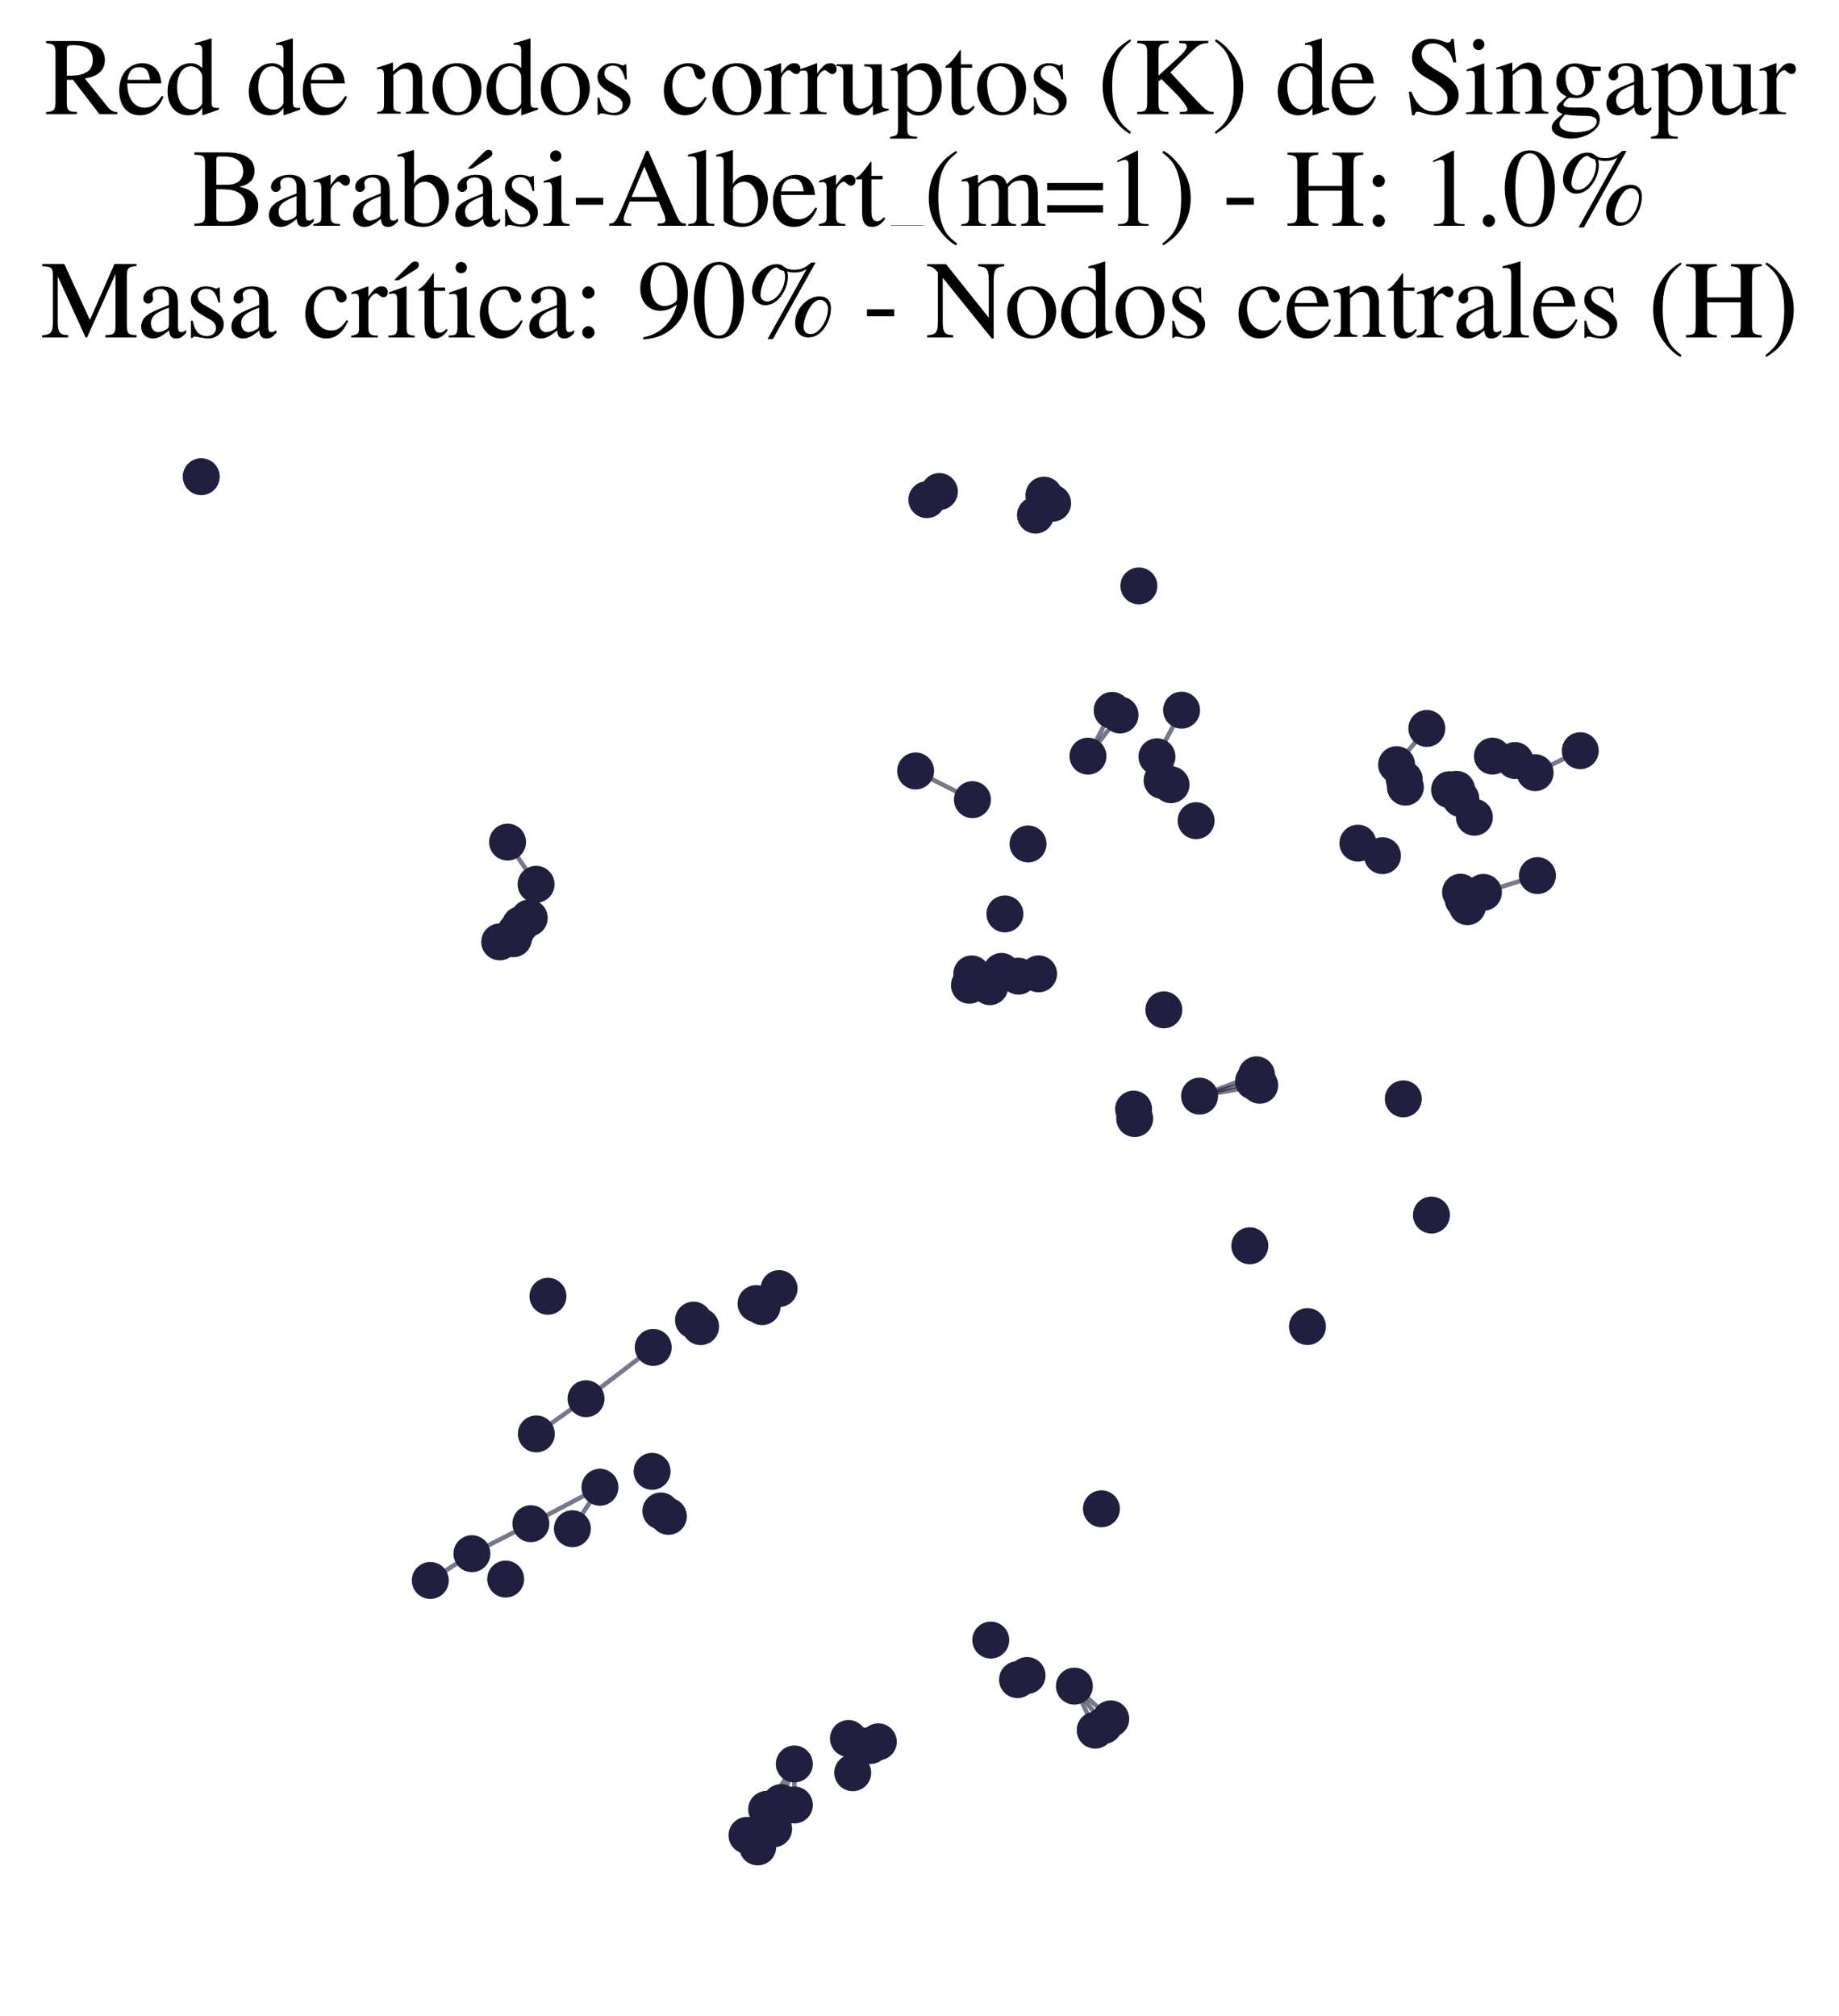 <?xml version="1.0" encoding="utf-8" standalone="no"?>
<!DOCTYPE svg PUBLIC "-//W3C//DTD SVG 1.1//EN"
  "http://www.w3.org/Graphics/SVG/1.1/DTD/svg11.dtd">
<svg xmlns:xlink="http://www.w3.org/1999/xlink" width="162.348pt" height="177.988pt" viewBox="0 0 162.348 177.988" xmlns="http://www.w3.org/2000/svg" version="1.1">
 <defs>
  <style type="text/css">*{stroke-linejoin: round; stroke-linecap: butt}</style>
 </defs>
 <g id="figure_1">
  <g id="patch_1">
   <path d="M 0 177.988 
L 162.348 177.988 
L 162.348 -0 
L 0 -0 
z
" style="fill: #ffffff"/>
  </g>
  <g id="axes_1">
   <g id="LineCollection_1">
    <path d="M 74.902 153.498 
L 75.28 156.519 
" clip-path="url(#pd56465e42e)" style="fill: none; stroke: #201f3d; stroke-opacity: 0.6; stroke-width: 0.4"/>
    <path d="M 47.324 78.077 
L 44.809 74.351 
" clip-path="url(#pd56465e42e)" style="fill: none; stroke: #201f3d; stroke-opacity: 0.6; stroke-width: 0.4"/>
    <path d="M 98.057 151.762 
L 94.848 148.872 
" clip-path="url(#pd56465e42e)" style="fill: none; stroke: #201f3d; stroke-opacity: 0.6; stroke-width: 0.4"/>
    <path d="M 91.686 85.984 
L 89.915 86.191 
" clip-path="url(#pd56465e42e)" style="fill: none; stroke: #201f3d; stroke-opacity: 0.6; stroke-width: 0.4"/>
    <path d="M 123.292 67.512 
L 125.962 64.314 
" clip-path="url(#pd56465e42e)" style="fill: none; stroke: #201f3d; stroke-opacity: 0.6; stroke-width: 0.4"/>
    <path d="M 80.831 68.071 
L 85.846 70.604 
" clip-path="url(#pd56465e42e)" style="fill: none; stroke: #201f3d; stroke-opacity: 0.6; stroke-width: 0.4"/>
    <path d="M 110.665 95.467 
L 105.898 96.78 
" clip-path="url(#pd56465e42e)" style="fill: none; stroke: #201f3d; stroke-opacity: 0.6; stroke-width: 0.4"/>
    <path d="M 105.898 96.78 
L 111.212 95.822 
" clip-path="url(#pd56465e42e)" style="fill: none; stroke: #201f3d; stroke-opacity: 0.6; stroke-width: 0.4"/>
    <path d="M 105.898 96.78 
L 110.925 94.899 
" clip-path="url(#pd56465e42e)" style="fill: none; stroke: #201f3d; stroke-opacity: 0.6; stroke-width: 0.4"/>
    <path d="M 85.788 85.99 
L 88.416 85.767 
" clip-path="url(#pd56465e42e)" style="fill: none; stroke: #201f3d; stroke-opacity: 0.6; stroke-width: 0.4"/>
    <path d="M 102.136 66.815 
L 104.31 62.704 
" clip-path="url(#pd56465e42e)" style="fill: none; stroke: #201f3d; stroke-opacity: 0.6; stroke-width: 0.4"/>
    <path d="M 68.296 161.476 
L 68.954 159.155 
" clip-path="url(#pd56465e42e)" style="fill: none; stroke: #201f3d; stroke-opacity: 0.6; stroke-width: 0.4"/>
    <path d="M 96.046 66.763 
L 98.879 63.129 
" clip-path="url(#pd56465e42e)" style="fill: none; stroke: #201f3d; stroke-opacity: 0.6; stroke-width: 0.4"/>
    <path d="M 96.046 66.763 
L 98.18 62.721 
" clip-path="url(#pd56465e42e)" style="fill: none; stroke: #201f3d; stroke-opacity: 0.6; stroke-width: 0.4"/>
    <path d="M 130.958 78.791 
L 135.726 77.309 
" clip-path="url(#pd56465e42e)" style="fill: none; stroke: #201f3d; stroke-opacity: 0.6; stroke-width: 0.4"/>
    <path d="M 135.523 68.223 
L 139.507 66.282 
" clip-path="url(#pd56465e42e)" style="fill: none; stroke: #201f3d; stroke-opacity: 0.6; stroke-width: 0.4"/>
    <path d="M 65.944 162.046 
L 67.681 159.751 
" clip-path="url(#pd56465e42e)" style="fill: none; stroke: #201f3d; stroke-opacity: 0.6; stroke-width: 0.4"/>
    <path d="M 88.416 85.767 
L 85.583 86.991 
" clip-path="url(#pd56465e42e)" style="fill: none; stroke: #201f3d; stroke-opacity: 0.6; stroke-width: 0.4"/>
    <path d="M 88.416 85.767 
L 89.915 86.191 
" clip-path="url(#pd56465e42e)" style="fill: none; stroke: #201f3d; stroke-opacity: 0.6; stroke-width: 0.4"/>
    <path d="M 88.416 85.767 
L 87.378 87.118 
" clip-path="url(#pd56465e42e)" style="fill: none; stroke: #201f3d; stroke-opacity: 0.6; stroke-width: 0.4"/>
    <path d="M 52.964 131.314 
L 46.866 134.53 
" clip-path="url(#pd56465e42e)" style="fill: none; stroke: #201f3d; stroke-opacity: 0.6; stroke-width: 0.4"/>
    <path d="M 52.964 131.314 
L 50.531 134.975 
" clip-path="url(#pd56465e42e)" style="fill: none; stroke: #201f3d; stroke-opacity: 0.6; stroke-width: 0.4"/>
    <path d="M 46.866 134.53 
L 41.662 137.179 
" clip-path="url(#pd56465e42e)" style="fill: none; stroke: #201f3d; stroke-opacity: 0.6; stroke-width: 0.4"/>
    <path d="M 70.123 155.746 
L 67.681 159.751 
" clip-path="url(#pd56465e42e)" style="fill: none; stroke: #201f3d; stroke-opacity: 0.6; stroke-width: 0.4"/>
    <path d="M 70.123 155.746 
L 68.954 159.155 
" clip-path="url(#pd56465e42e)" style="fill: none; stroke: #201f3d; stroke-opacity: 0.6; stroke-width: 0.4"/>
    <path d="M 70.123 155.746 
L 70.127 159.37 
" clip-path="url(#pd56465e42e)" style="fill: none; stroke: #201f3d; stroke-opacity: 0.6; stroke-width: 0.4"/>
    <path d="M 67.681 159.751 
L 66.891 163.07 
" clip-path="url(#pd56465e42e)" style="fill: none; stroke: #201f3d; stroke-opacity: 0.6; stroke-width: 0.4"/>
    <path d="M 41.662 137.179 
L 37.988 139.544 
" clip-path="url(#pd56465e42e)" style="fill: none; stroke: #201f3d; stroke-opacity: 0.6; stroke-width: 0.4"/>
    <path d="M 94.848 148.872 
L 96.683 152.764 
" clip-path="url(#pd56465e42e)" style="fill: none; stroke: #201f3d; stroke-opacity: 0.6; stroke-width: 0.4"/>
    <path d="M 94.848 148.872 
L 97.448 152.346 
" clip-path="url(#pd56465e42e)" style="fill: none; stroke: #201f3d; stroke-opacity: 0.6; stroke-width: 0.4"/>
    <path d="M 57.667 118.967 
L 51.734 123.495 
" clip-path="url(#pd56465e42e)" style="fill: none; stroke: #201f3d; stroke-opacity: 0.6; stroke-width: 0.4"/>
    <path d="M 51.734 123.495 
L 47.349 126.604 
" clip-path="url(#pd56465e42e)" style="fill: none; stroke: #201f3d; stroke-opacity: 0.6; stroke-width: 0.4"/>
   </g>
   <g id="PathCollection_1">
    <defs>
     <path id="m65e9793626" d="M 0 1.581 
C 0.419 1.581 0.822 1.415 1.118 1.118 
C 1.415 0.822 1.581 0.419 1.581 0 
C 1.581 -0.419 1.415 -0.822 1.118 -1.118 
C 0.822 -1.415 0.419 -1.581 0 -1.581 
C -0.419 -1.581 -0.822 -1.415 -1.118 -1.118 
C -1.415 -0.822 -1.581 -0.419 -1.581 0 
C -1.581 0.419 -1.415 0.822 -1.118 1.118 
C -0.822 1.415 -0.419 1.581 0 1.581 
z
" style="stroke: #201f3d; stroke-width: 0.1"/>
    </defs>
    <g clip-path="url(#pd56465e42e)">
     <use xlink:href="#m65e9793626" x="50.531" y="134.975" style="fill: #201f3d; stroke: #201f3d; stroke-width: 0.1"/>
     <use xlink:href="#m65e9793626" x="47.349" y="126.604" style="fill: #201f3d; stroke: #201f3d; stroke-width: 0.1"/>
     <use xlink:href="#m65e9793626" x="128.968" y="70.523" style="fill: #201f3d; stroke: #201f3d; stroke-width: 0.1"/>
     <use xlink:href="#m65e9793626" x="74.902" y="153.498" style="fill: #201f3d; stroke: #201f3d; stroke-width: 0.1"/>
     <use xlink:href="#m65e9793626" x="92.162" y="43.715" style="fill: #201f3d; stroke: #201f3d; stroke-width: 0.1"/>
     <use xlink:href="#m65e9793626" x="133.743" y="67.147" style="fill: #201f3d; stroke: #201f3d; stroke-width: 0.1"/>
     <use xlink:href="#m65e9793626" x="102.743" y="89.163" style="fill: #201f3d; stroke: #201f3d; stroke-width: 0.1"/>
     <use xlink:href="#m65e9793626" x="75.28" y="156.519" style="fill: #201f3d; stroke: #201f3d; stroke-width: 0.1"/>
     <use xlink:href="#m65e9793626" x="125.962" y="64.314" style="fill: #201f3d; stroke: #201f3d; stroke-width: 0.1"/>
     <use xlink:href="#m65e9793626" x="90.757" y="74.514" style="fill: #201f3d; stroke: #201f3d; stroke-width: 0.1"/>
     <use xlink:href="#m65e9793626" x="111.212" y="95.822" style="fill: #201f3d; stroke: #201f3d; stroke-width: 0.1"/>
     <use xlink:href="#m65e9793626" x="98.057" y="151.762" style="fill: #201f3d; stroke: #201f3d; stroke-width: 0.1"/>
     <use xlink:href="#m65e9793626" x="104.31" y="62.704" style="fill: #201f3d; stroke: #201f3d; stroke-width: 0.1"/>
     <use xlink:href="#m65e9793626" x="44.641" y="139.42" style="fill: #201f3d; stroke: #201f3d; stroke-width: 0.1"/>
     <use xlink:href="#m65e9793626" x="61.852" y="117.132" style="fill: #201f3d; stroke: #201f3d; stroke-width: 0.1"/>
     <use xlink:href="#m65e9793626" x="46.866" y="134.53" style="fill: #201f3d; stroke: #201f3d; stroke-width: 0.1"/>
     <use xlink:href="#m65e9793626" x="67.276" y="115.368" style="fill: #201f3d; stroke: #201f3d; stroke-width: 0.1"/>
     <use xlink:href="#m65e9793626" x="45.322" y="82.884" style="fill: #201f3d; stroke: #201f3d; stroke-width: 0.1"/>
     <use xlink:href="#m65e9793626" x="81.827" y="44.116" style="fill: #201f3d; stroke: #201f3d; stroke-width: 0.1"/>
     <use xlink:href="#m65e9793626" x="82.929" y="43.4" style="fill: #201f3d; stroke: #201f3d; stroke-width: 0.1"/>
     <use xlink:href="#m65e9793626" x="66.891" y="163.07" style="fill: #201f3d; stroke: #201f3d; stroke-width: 0.1"/>
     <use xlink:href="#m65e9793626" x="76.83" y="154.119" style="fill: #201f3d; stroke: #201f3d; stroke-width: 0.1"/>
     <use xlink:href="#m65e9793626" x="70.127" y="159.37" style="fill: #201f3d; stroke: #201f3d; stroke-width: 0.1"/>
     <use xlink:href="#m65e9793626" x="44.115" y="83.162" style="fill: #201f3d; stroke: #201f3d; stroke-width: 0.1"/>
     <use xlink:href="#m65e9793626" x="97.448" y="152.346" style="fill: #201f3d; stroke: #201f3d; stroke-width: 0.1"/>
     <use xlink:href="#m65e9793626" x="68.296" y="161.476" style="fill: #201f3d; stroke: #201f3d; stroke-width: 0.1"/>
     <use xlink:href="#m65e9793626" x="52.964" y="131.314" style="fill: #201f3d; stroke: #201f3d; stroke-width: 0.1"/>
     <use xlink:href="#m65e9793626" x="135.523" y="68.223" style="fill: #201f3d; stroke: #201f3d; stroke-width: 0.1"/>
     <use xlink:href="#m65e9793626" x="123.965" y="68.81" style="fill: #201f3d; stroke: #201f3d; stroke-width: 0.1"/>
     <use xlink:href="#m65e9793626" x="105.593" y="72.46" style="fill: #201f3d; stroke: #201f3d; stroke-width: 0.1"/>
     <use xlink:href="#m65e9793626" x="128.588" y="69.692" style="fill: #201f3d; stroke: #201f3d; stroke-width: 0.1"/>
     <use xlink:href="#m65e9793626" x="129.545" y="80.054" style="fill: #201f3d; stroke: #201f3d; stroke-width: 0.1"/>
     <use xlink:href="#m65e9793626" x="65.944" y="162.046" style="fill: #201f3d; stroke: #201f3d; stroke-width: 0.1"/>
     <use xlink:href="#m65e9793626" x="89.915" y="86.191" style="fill: #201f3d; stroke: #201f3d; stroke-width: 0.1"/>
     <use xlink:href="#m65e9793626" x="135.726" y="77.309" style="fill: #201f3d; stroke: #201f3d; stroke-width: 0.1"/>
     <use xlink:href="#m65e9793626" x="89.828" y="148.302" style="fill: #201f3d; stroke: #201f3d; stroke-width: 0.1"/>
     <use xlink:href="#m65e9793626" x="100.073" y="97.929" style="fill: #201f3d; stroke: #201f3d; stroke-width: 0.1"/>
     <use xlink:href="#m65e9793626" x="45.553" y="82.227" style="fill: #201f3d; stroke: #201f3d; stroke-width: 0.1"/>
     <use xlink:href="#m65e9793626" x="110.334" y="109.996" style="fill: #201f3d; stroke: #201f3d; stroke-width: 0.1"/>
     <use xlink:href="#m65e9793626" x="37.988" y="139.544" style="fill: #201f3d; stroke: #201f3d; stroke-width: 0.1"/>
     <use xlink:href="#m65e9793626" x="102.59" y="68.908" style="fill: #201f3d; stroke: #201f3d; stroke-width: 0.1"/>
     <use xlink:href="#m65e9793626" x="48.374" y="114.452" style="fill: #201f3d; stroke: #201f3d; stroke-width: 0.1"/>
     <use xlink:href="#m65e9793626" x="85.788" y="85.99" style="fill: #201f3d; stroke: #201f3d; stroke-width: 0.1"/>
     <use xlink:href="#m65e9793626" x="123.292" y="67.512" style="fill: #201f3d; stroke: #201f3d; stroke-width: 0.1"/>
     <use xlink:href="#m65e9793626" x="128.939" y="78.774" style="fill: #201f3d; stroke: #201f3d; stroke-width: 0.1"/>
     <use xlink:href="#m65e9793626" x="115.423" y="117.126" style="fill: #201f3d; stroke: #201f3d; stroke-width: 0.1"/>
     <use xlink:href="#m65e9793626" x="96.683" y="152.764" style="fill: #201f3d; stroke: #201f3d; stroke-width: 0.1"/>
     <use xlink:href="#m65e9793626" x="90.669" y="147.935" style="fill: #201f3d; stroke: #201f3d; stroke-width: 0.1"/>
     <use xlink:href="#m65e9793626" x="76.024" y="154.141" style="fill: #201f3d; stroke: #201f3d; stroke-width: 0.1"/>
     <use xlink:href="#m65e9793626" x="130.159" y="72.158" style="fill: #201f3d; stroke: #201f3d; stroke-width: 0.1"/>
     <use xlink:href="#m65e9793626" x="80.831" y="68.071" style="fill: #201f3d; stroke: #201f3d; stroke-width: 0.1"/>
     <use xlink:href="#m65e9793626" x="105.898" y="96.78" style="fill: #201f3d; stroke: #201f3d; stroke-width: 0.1"/>
     <use xlink:href="#m65e9793626" x="58.34" y="133.407" style="fill: #201f3d; stroke: #201f3d; stroke-width: 0.1"/>
     <use xlink:href="#m65e9793626" x="96.046" y="66.763" style="fill: #201f3d; stroke: #201f3d; stroke-width: 0.1"/>
     <use xlink:href="#m65e9793626" x="45.947" y="81.638" style="fill: #201f3d; stroke: #201f3d; stroke-width: 0.1"/>
     <use xlink:href="#m65e9793626" x="44.809" y="74.351" style="fill: #201f3d; stroke: #201f3d; stroke-width: 0.1"/>
     <use xlink:href="#m65e9793626" x="94.848" y="148.872" style="fill: #201f3d; stroke: #201f3d; stroke-width: 0.1"/>
     <use xlink:href="#m65e9793626" x="131.753" y="66.761" style="fill: #201f3d; stroke: #201f3d; stroke-width: 0.1"/>
     <use xlink:href="#m65e9793626" x="17.765" y="42.088" style="fill: #201f3d; stroke: #201f3d; stroke-width: 0.1"/>
     <use xlink:href="#m65e9793626" x="77.538" y="153.793" style="fill: #201f3d; stroke: #201f3d; stroke-width: 0.1"/>
     <use xlink:href="#m65e9793626" x="61.223" y="116.558" style="fill: #201f3d; stroke: #201f3d; stroke-width: 0.1"/>
     <use xlink:href="#m65e9793626" x="103.376" y="69.285" style="fill: #201f3d; stroke: #201f3d; stroke-width: 0.1"/>
     <use xlink:href="#m65e9793626" x="88.713" y="80.691" style="fill: #201f3d; stroke: #201f3d; stroke-width: 0.1"/>
     <use xlink:href="#m65e9793626" x="100.54" y="51.731" style="fill: #201f3d; stroke: #201f3d; stroke-width: 0.1"/>
     <use xlink:href="#m65e9793626" x="110.665" y="95.467" style="fill: #201f3d; stroke: #201f3d; stroke-width: 0.1"/>
     <use xlink:href="#m65e9793626" x="91.414" y="45.48" style="fill: #201f3d; stroke: #201f3d; stroke-width: 0.1"/>
     <use xlink:href="#m65e9793626" x="66.746" y="115.102" style="fill: #201f3d; stroke: #201f3d; stroke-width: 0.1"/>
     <use xlink:href="#m65e9793626" x="85.583" y="86.991" style="fill: #201f3d; stroke: #201f3d; stroke-width: 0.1"/>
     <use xlink:href="#m65e9793626" x="110.925" y="94.899" style="fill: #201f3d; stroke: #201f3d; stroke-width: 0.1"/>
     <use xlink:href="#m65e9793626" x="124.067" y="69.499" style="fill: #201f3d; stroke: #201f3d; stroke-width: 0.1"/>
     <use xlink:href="#m65e9793626" x="51.734" y="123.495" style="fill: #201f3d; stroke: #201f3d; stroke-width: 0.1"/>
     <use xlink:href="#m65e9793626" x="88.416" y="85.767" style="fill: #201f3d; stroke: #201f3d; stroke-width: 0.1"/>
     <use xlink:href="#m65e9793626" x="102.136" y="66.815" style="fill: #201f3d; stroke: #201f3d; stroke-width: 0.1"/>
     <use xlink:href="#m65e9793626" x="59.005" y="133.883" style="fill: #201f3d; stroke: #201f3d; stroke-width: 0.1"/>
     <use xlink:href="#m65e9793626" x="129.174" y="79.436" style="fill: #201f3d; stroke: #201f3d; stroke-width: 0.1"/>
     <use xlink:href="#m65e9793626" x="100.172" y="98.762" style="fill: #201f3d; stroke: #201f3d; stroke-width: 0.1"/>
     <use xlink:href="#m65e9793626" x="46.721" y="81.049" style="fill: #201f3d; stroke: #201f3d; stroke-width: 0.1"/>
     <use xlink:href="#m65e9793626" x="68.778" y="113.772" style="fill: #201f3d; stroke: #201f3d; stroke-width: 0.1"/>
     <use xlink:href="#m65e9793626" x="57.667" y="118.967" style="fill: #201f3d; stroke: #201f3d; stroke-width: 0.1"/>
     <use xlink:href="#m65e9793626" x="122.045" y="75.549" style="fill: #201f3d; stroke: #201f3d; stroke-width: 0.1"/>
     <use xlink:href="#m65e9793626" x="130.958" y="78.791" style="fill: #201f3d; stroke: #201f3d; stroke-width: 0.1"/>
     <use xlink:href="#m65e9793626" x="98.18" y="62.721" style="fill: #201f3d; stroke: #201f3d; stroke-width: 0.1"/>
     <use xlink:href="#m65e9793626" x="123.885" y="97.02" style="fill: #201f3d; stroke: #201f3d; stroke-width: 0.1"/>
     <use xlink:href="#m65e9793626" x="87.378" y="87.118" style="fill: #201f3d; stroke: #201f3d; stroke-width: 0.1"/>
     <use xlink:href="#m65e9793626" x="67.681" y="159.751" style="fill: #201f3d; stroke: #201f3d; stroke-width: 0.1"/>
     <use xlink:href="#m65e9793626" x="92.926" y="44.426" style="fill: #201f3d; stroke: #201f3d; stroke-width: 0.1"/>
     <use xlink:href="#m65e9793626" x="70.123" y="155.746" style="fill: #201f3d; stroke: #201f3d; stroke-width: 0.1"/>
     <use xlink:href="#m65e9793626" x="97.235" y="133.217" style="fill: #201f3d; stroke: #201f3d; stroke-width: 0.1"/>
     <use xlink:href="#m65e9793626" x="98.879" y="63.129" style="fill: #201f3d; stroke: #201f3d; stroke-width: 0.1"/>
     <use xlink:href="#m65e9793626" x="41.662" y="137.179" style="fill: #201f3d; stroke: #201f3d; stroke-width: 0.1"/>
     <use xlink:href="#m65e9793626" x="47.324" y="78.077" style="fill: #201f3d; stroke: #201f3d; stroke-width: 0.1"/>
     <use xlink:href="#m65e9793626" x="57.568" y="129.909" style="fill: #201f3d; stroke: #201f3d; stroke-width: 0.1"/>
     <use xlink:href="#m65e9793626" x="139.507" y="66.282" style="fill: #201f3d; stroke: #201f3d; stroke-width: 0.1"/>
     <use xlink:href="#m65e9793626" x="119.877" y="74.445" style="fill: #201f3d; stroke: #201f3d; stroke-width: 0.1"/>
     <use xlink:href="#m65e9793626" x="127.969" y="69.724" style="fill: #201f3d; stroke: #201f3d; stroke-width: 0.1"/>
     <use xlink:href="#m65e9793626" x="126.367" y="107.281" style="fill: #201f3d; stroke: #201f3d; stroke-width: 0.1"/>
     <use xlink:href="#m65e9793626" x="68.954" y="159.155" style="fill: #201f3d; stroke: #201f3d; stroke-width: 0.1"/>
     <use xlink:href="#m65e9793626" x="91.686" y="85.984" style="fill: #201f3d; stroke: #201f3d; stroke-width: 0.1"/>
     <use xlink:href="#m65e9793626" x="87.466" y="144.807" style="fill: #201f3d; stroke: #201f3d; stroke-width: 0.1"/>
     <use xlink:href="#m65e9793626" x="85.846" y="70.604" style="fill: #201f3d; stroke: #201f3d; stroke-width: 0.1"/>
    </g>
   </g>
   <g id="text_1">
    <!-- Red de nodos corruptos (K) de Singapur -->
    <g transform="translate(3.901 10.084) scale(0.096 -0.096)">
     <defs>
      <path id="NimbusRomNo9L-Regu-52" d="M 4218 121 
C 3974 140 3846 205 3661 424 
L 2342 2061 
C 2771 2143 2963 2219 3174 2388 
C 3379 2553 3501 2818 3501 3113 
C 3501 3385 3418 3618 3251 3801 
C 3008 4059 2477 4224 1875 4224 
L 109 4224 
L 109 4102 
C 589 4051 653 3981 653 3528 
L 653 765 
C 653 236 589 159 109 121 
L 109 0 
L 1882 0 
L 1882 134 
C 1389 134 1306 219 1306 692 
L 1306 1984 
L 1664 1984 
L 3187 0 
L 4218 0 
L 4218 121 
z
M 1306 3762 
C 1306 3937 1376 3987 1632 3987 
C 2432 3987 2803 3716 2803 3123 
C 2803 2807 2669 2542 2438 2423 
C 2144 2258 1920 2221 1306 2221 
L 1306 3762 
z
" transform="scale(0.016)"/>
      <path id="NimbusRomNo9L-Regu-65" d="M 2611 1053 
C 2304 564 2029 378 1619 378 
C 1254 378 979 564 794 930 
C 678 1174 634 1386 621 1779 
L 2592 1779 
C 2541 2193 2477 2377 2317 2581 
C 2125 2811 1830 2944 1498 2944 
C 1178 2944 877 2829 634 2611 
C 333 2349 160 1894 160 1370 
C 160 486 621 -64 1357 -64 
C 1965 -64 2445 315 2714 1008 
L 2611 1053 
z
M 634 1984 
C 704 2479 922 2714 1312 2714 
C 1702 2714 1856 2535 1939 1984 
L 634 1984 
z
" transform="scale(0.016)"/>
      <path id="NimbusRomNo9L-Regu-64" d="M 2202 -64 
L 3142 269 
L 3142 365 
C 3027 365 3014 365 2995 365 
C 2765 365 2714 435 2714 731 
L 2714 4364 
L 2682 4377 
C 2374 4268 2150 4204 1741 4096 
L 1741 3994 
C 1792 4000 1830 4000 1882 4000 
C 2118 4000 2176 3936 2176 3672 
L 2176 2669 
C 1933 2874 1760 2944 1504 2944 
C 768 2944 173 2221 173 1312 
C 173 493 653 -64 1357 -64 
C 1715 -64 1958 64 2176 365 
L 2176 -45 
L 2202 -64 
z
M 2176 653 
C 2176 608 2131 531 2067 461 
C 1952 333 1792 269 1606 269 
C 1075 269 723 781 723 1568 
C 723 2291 1037 2765 1523 2765 
C 1862 2765 2176 2464 2176 2125 
L 2176 653 
z
" transform="scale(0.016)"/>
      <path id="NimbusRomNo9L-Regu-6e" d="M 102 2579 
C 141 2598 205 2605 275 2605 
C 454 2605 512 2509 512 2195 
L 512 608 
C 512 243 442 154 115 128 
L 115 32 
L 1472 32 
L 1472 128 
C 1146 154 1050 230 1050 461 
L 1050 2259 
C 1357 2547 1498 2624 1709 2624 
C 2022 2624 2176 2426 2176 2003 
L 2176 666 
C 2176 262 2093 154 1773 128 
L 1773 32 
L 3104 32 
L 3104 128 
C 2790 160 2714 237 2714 550 
L 2714 2016 
C 2714 2618 2432 2976 1958 2976 
C 1664 2976 1466 2867 1030 2458 
L 1030 2963 
L 986 2976 
C 672 2861 454 2790 102 2688 
L 102 2579 
z
" transform="scale(0.016)"/>
      <path id="NimbusRomNo9L-Regu-6f" d="M 1600 2944 
C 768 2944 186 2330 186 1446 
C 186 582 781 -64 1587 -64 
C 2394 -64 3008 614 3008 1498 
C 3008 2336 2419 2944 1600 2944 
z
M 1517 2765 
C 2054 2765 2432 2150 2432 1274 
C 2432 550 2144 115 1664 115 
C 1414 115 1178 269 1043 525 
C 864 858 762 1306 762 1760 
C 762 2368 1062 2765 1517 2765 
z
" transform="scale(0.016)"/>
      <path id="NimbusRomNo9L-Regu-73" d="M 2016 2010 
L 1990 2880 
L 1920 2880 
L 1907 2867 
C 1850 2822 1843 2816 1818 2816 
C 1779 2816 1715 2829 1645 2861 
C 1504 2915 1363 2944 1197 2944 
C 691 2944 326 2616 326 2154 
C 326 1796 531 1539 1075 1231 
L 1446 1020 
C 1670 892 1779 737 1779 539 
C 1779 256 1574 77 1248 77 
C 1030 77 832 159 710 298 
C 576 455 518 600 435 960 
L 333 960 
L 333 -39 
L 416 -39 
C 461 33 486 48 563 48 
C 621 48 710 35 858 -2 
C 1037 -39 1210 -64 1325 -64 
C 1818 -64 2227 308 2227 757 
C 2227 1077 2074 1289 1690 1520 
L 998 1930 
C 819 2033 723 2194 723 2367 
C 723 2624 922 2803 1216 2803 
C 1581 2803 1773 2583 1920 2010 
L 2016 2010 
z
" transform="scale(0.016)"/>
      <path id="NimbusRomNo9L-Regu-63" d="M 2547 998 
C 2240 550 2010 397 1645 397 
C 1062 397 653 909 653 1645 
C 653 2304 1005 2758 1523 2758 
C 1754 2758 1837 2688 1901 2451 
L 1939 2310 
C 1990 2131 2106 2016 2240 2016 
C 2406 2016 2547 2138 2547 2285 
C 2547 2643 2099 2944 1562 2944 
C 1248 2944 922 2816 659 2586 
C 339 2304 160 1869 160 1363 
C 160 531 666 -64 1376 -64 
C 1664 -64 1920 38 2150 237 
C 2323 390 2445 563 2637 941 
L 2547 998 
z
" transform="scale(0.016)"/>
      <path id="NimbusRomNo9L-Regu-72" d="M 45 2496 
C 134 2515 192 2522 269 2522 
C 429 2522 486 2419 486 2138 
L 486 538 
C 486 218 442 173 32 96 
L 32 0 
L 1568 0 
L 1568 102 
C 1133 102 1024 199 1024 565 
L 1024 2013 
C 1024 2219 1299 2541 1472 2541 
C 1510 2541 1568 2509 1638 2445 
C 1741 2355 1811 2317 1894 2317 
C 2048 2317 2144 2426 2144 2605 
C 2144 2816 2010 2944 1792 2944 
C 1523 2944 1338 2797 1024 2343 
L 1024 2931 
L 992 2944 
C 653 2803 422 2721 45 2599 
L 45 2496 
z
" transform="scale(0.016)"/>
      <path id="NimbusRomNo9L-Regu-75" d="M 3066 320 
L 3034 320 
C 2739 320 2669 390 2669 685 
L 2669 2880 
L 1658 2880 
L 1658 2758 
C 2054 2758 2131 2694 2131 2375 
L 2131 875 
C 2131 697 2099 607 2010 537 
C 1837 397 1638 320 1446 320 
C 1197 320 992 537 992 805 
L 992 2880 
L 58 2880 
L 58 2778 
C 365 2778 454 2682 454 2387 
L 454 770 
C 454 263 762 -64 1229 -64 
C 1466 -64 1715 38 1888 211 
L 2163 486 
L 2163 -45 
L 2189 -58 
C 2509 70 2739 141 3066 230 
L 3066 320 
z
" transform="scale(0.016)"/>
      <path id="NimbusRomNo9L-Regu-70" d="M 58 2516 
C 115 2522 160 2522 218 2522 
C 435 2522 480 2458 480 2155 
L 480 -855 
C 480 -1189 410 -1261 32 -1299 
L 32 -1408 
L 1581 -1408 
L 1581 -1293 
C 1101 -1293 1018 -1222 1018 -816 
L 1018 199 
C 1242 -13 1395 -77 1664 -77 
C 2419 -77 3008 643 3008 1575 
C 3008 2372 2560 2944 1939 2944 
C 1581 2944 1299 2784 1018 2438 
L 1018 2931 
L 979 2944 
C 634 2810 410 2726 58 2618 
L 58 2516 
z
M 1018 2136 
C 1018 2329 1376 2560 1670 2560 
C 2144 2560 2458 2071 2458 1324 
C 2458 611 2144 128 1683 128 
C 1382 128 1018 359 1018 552 
L 1018 2136 
z
" transform="scale(0.016)"/>
      <path id="NimbusRomNo9L-Regu-74" d="M 1632 2880 
L 986 2880 
L 986 3622 
C 986 3686 979 3706 941 3706 
C 896 3648 858 3590 813 3526 
C 570 3174 294 2867 192 2841 
C 122 2794 83 2748 83 2715 
C 83 2695 90 2682 109 2682 
L 448 2682 
L 448 751 
C 448 212 640 -64 1018 -64 
C 1331 -64 1574 90 1786 423 
L 1702 493 
C 1568 333 1459 269 1318 269 
C 1082 269 986 443 986 847 
L 986 2682 
L 1632 2682 
L 1632 2880 
z
" transform="scale(0.016)"/>
      <path id="NimbusRomNo9L-Regu-28" d="M 1888 4326 
C 1414 4019 1222 3853 986 3558 
C 531 3002 307 2362 307 1613 
C 307 800 544 173 1107 -480 
C 1370 -787 1536 -928 1869 -1133 
L 1946 -1030 
C 1434 -627 1254 -403 1082 77 
C 928 506 858 992 858 1632 
C 858 2304 941 2829 1114 3226 
C 1293 3622 1485 3853 1946 4224 
L 1888 4326 
z
" transform="scale(0.016)"/>
      <path id="NimbusRomNo9L-Regu-4b" d="M 2643 4109 
C 2720 4096 2784 4096 2810 4096 
C 3002 4096 3078 4045 3078 3917 
C 3078 3775 2931 3583 2579 3257 
L 1446 2224 
L 1446 3534 
C 1446 4000 1517 4071 2035 4109 
L 2035 4231 
L 218 4231 
L 218 4109 
C 717 4071 794 3988 794 3531 
L 794 750 
C 794 217 723 134 218 134 
L 218 0 
L 2022 0 
L 2022 134 
C 1523 134 1446 211 1446 683 
L 1446 1891 
L 1613 2026 
L 2291 1355 
C 2778 876 3123 422 3123 269 
C 3123 179 3034 134 2854 134 
C 2822 134 2752 134 2675 121 
L 2675 0 
L 4627 0 
L 4627 134 
C 4294 134 4205 198 3622 816 
L 2131 2409 
L 3347 3611 
C 3782 4026 3885 4077 4320 4109 
L 4320 4231 
L 2643 4231 
L 2643 4109 
z
" transform="scale(0.016)"/>
      <path id="NimbusRomNo9L-Regu-29" d="M 243 -1133 
C 717 -826 909 -659 1146 -365 
C 1600 192 1824 832 1824 1581 
C 1824 2400 1587 3021 1024 3674 
C 762 3981 595 4122 262 4326 
L 186 4224 
C 698 3821 870 3597 1050 3117 
C 1203 2688 1274 2202 1274 1562 
C 1274 896 1190 365 1018 -26 
C 838 -429 646 -659 186 -1030 
L 243 -1133 
z
" transform="scale(0.016)"/>
      <path id="NimbusRomNo9L-Regu-53" d="M 2861 4352 
L 2726 4352 
C 2701 4205 2630 4135 2522 4135 
C 2458 4135 2349 4160 2240 4212 
C 2003 4301 1766 4352 1562 4352 
C 1286 4352 1005 4244 794 4058 
C 570 3859 454 3590 454 3256 
C 454 2743 736 2385 1453 2006 
C 1914 1763 2246 1499 2406 1256 
C 2464 1173 2496 1038 2496 884 
C 2496 454 2176 160 1709 160 
C 1139 160 736 513 416 1296 
L 269 1296 
L 461 -64 
L 602 -64 
C 608 57 685 147 781 147 
C 851 147 960 122 1082 79 
C 1325 -14 1581 -64 1837 -64 
C 2573 -64 3142 442 3142 1101 
C 3142 1626 2790 2042 1946 2496 
C 1274 2868 1005 3149 1005 3495 
C 1005 3847 1274 4090 1670 4090 
C 1958 4090 2227 3968 2451 3738 
C 2650 3533 2739 3367 2842 2989 
L 3002 2989 
L 2861 4352 
z
" transform="scale(0.016)"/>
      <path id="NimbusRomNo9L-Regu-69" d="M 1120 2929 
L 128 2579 
L 128 2484 
L 179 2490 
C 256 2502 339 2509 397 2509 
C 550 2509 608 2406 608 2125 
L 608 640 
C 608 179 544 109 102 109 
L 102 0 
L 1619 0 
L 1619 96 
C 1197 128 1146 191 1146 650 
L 1146 2910 
L 1120 2929 
z
M 819 4352 
C 646 4352 499 4205 499 4026 
C 499 3847 640 3699 819 3699 
C 1005 3699 1152 3840 1152 4026 
C 1152 4205 1005 4352 819 4352 
z
" transform="scale(0.016)"/>
      <path id="NimbusRomNo9L-Regu-67" d="M 3008 2496 
L 3008 2746 
L 2515 2746 
C 2387 2746 2291 2763 2163 2802 
L 2022 2847 
C 1850 2903 1677 2931 1510 2931 
C 915 2931 442 2467 442 1881 
C 442 1476 614 1230 1037 1018 
C 915 906 800 799 762 768 
C 550 588 467 463 467 338 
C 467 206 544 131 806 6 
C 352 -329 179 -543 179 -781 
C 179 -1124 678 -1408 1286 -1408 
C 1766 -1408 2266 -1238 2598 -962 
C 2842 -759 2950 -548 2950 -299 
C 2950 108 2650 384 2176 384 
L 1350 384 
C 1011 384 851 443 851 548 
C 851 678 1062 908 1235 960 
C 1293 953 1338 947 1357 947 
C 1478 934 1562 928 1600 928 
C 1837 928 2093 1026 2291 1203 
C 2502 1387 2598 1617 2598 1945 
C 2598 2135 2566 2286 2477 2496 
L 3008 2496 
z
M 941 -13 
C 1152 -58 1664 -96 1978 -96 
C 2560 -96 2771 -180 2771 -414 
C 2771 -791 2285 -1043 1562 -1043 
C 998 -1043 627 -855 627 -570 
C 627 -420 672 -336 941 -13 
z
M 973 2145 
C 973 2526 1152 2752 1446 2752 
C 1645 2752 1811 2642 1914 2449 
C 2029 2223 2106 1927 2106 1675 
C 2106 1314 1920 1088 1626 1088 
C 1242 1088 973 1507 973 2126 
L 973 2145 
z
" transform="scale(0.016)"/>
      <path id="NimbusRomNo9L-Regu-61" d="M 2829 423 
C 2720 333 2643 301 2547 301 
C 2400 301 2355 390 2355 672 
L 2355 1920 
C 2355 2253 2323 2438 2227 2592 
C 2086 2822 1811 2944 1434 2944 
C 832 2944 358 2630 358 2227 
C 358 2080 486 1952 634 1952 
C 787 1952 922 2080 922 2221 
C 922 2246 915 2278 909 2323 
C 896 2381 890 2432 890 2477 
C 890 2650 1094 2790 1350 2790 
C 1664 2790 1837 2605 1837 2259 
L 1837 1869 
C 851 1472 742 1421 467 1178 
C 326 1050 237 832 237 621 
C 237 218 518 -64 909 -64 
C 1190 -64 1453 70 1843 403 
C 1875 70 1990 -64 2253 -64 
C 2470 -64 2605 13 2829 256 
L 2829 423 
z
M 1837 783 
C 1837 584 1805 526 1670 449 
C 1517 359 1338 301 1203 301 
C 979 301 800 520 800 796 
L 800 822 
C 800 1201 1062 1433 1837 1715 
L 1837 783 
z
" transform="scale(0.016)"/>
     </defs>
     <use xlink:href="#NimbusRomNo9L-Regu-52" transform="scale(0.996)"/>
     <use xlink:href="#NimbusRomNo9L-Regu-65" transform="translate(66.45 0) scale(0.996)"/>
     <use xlink:href="#NimbusRomNo9L-Regu-64" transform="translate(110.684 0) scale(0.996)"/>
     <use xlink:href="#NimbusRomNo9L-Regu-64" transform="translate(185.403 0) scale(0.996)"/>
     <use xlink:href="#NimbusRomNo9L-Regu-65" transform="translate(235.217 0) scale(0.996)"/>
     <use xlink:href="#NimbusRomNo9L-Regu-6e" transform="translate(304.357 0) scale(0.996)"/>
     <use xlink:href="#NimbusRomNo9L-Regu-6f" transform="translate(354.17 0) scale(0.996)"/>
     <use xlink:href="#NimbusRomNo9L-Regu-64" transform="translate(403.983 0) scale(0.996)"/>
     <use xlink:href="#NimbusRomNo9L-Regu-6f" transform="translate(453.796 0) scale(0.996)"/>
     <use xlink:href="#NimbusRomNo9L-Regu-73" transform="translate(503.61 0) scale(0.996)"/>
     <use xlink:href="#NimbusRomNo9L-Regu-63" transform="translate(567.27 0) scale(0.996)"/>
     <use xlink:href="#NimbusRomNo9L-Regu-6f" transform="translate(611.503 0) scale(0.996)"/>
     <use xlink:href="#NimbusRomNo9L-Regu-72" transform="translate(661.317 0) scale(0.996)"/>
     <use xlink:href="#NimbusRomNo9L-Regu-72" transform="translate(694.492 0) scale(0.996)"/>
     <use xlink:href="#NimbusRomNo9L-Regu-75" transform="translate(727.667 0) scale(0.996)"/>
     <use xlink:href="#NimbusRomNo9L-Regu-70" transform="translate(777.48 0) scale(0.996)"/>
     <use xlink:href="#NimbusRomNo9L-Regu-74" transform="translate(827.294 0) scale(0.996)"/>
     <use xlink:href="#NimbusRomNo9L-Regu-6f" transform="translate(854.989 0) scale(0.996)"/>
     <use xlink:href="#NimbusRomNo9L-Regu-73" transform="translate(904.802 0) scale(0.996)"/>
     <use xlink:href="#NimbusRomNo9L-Regu-28" transform="translate(968.462 0) scale(0.996)"/>
     <use xlink:href="#NimbusRomNo9L-Regu-4b" transform="translate(1001.637 0) scale(0.996)"/>
     <use xlink:href="#NimbusRomNo9L-Regu-29" transform="translate(1073.567 0) scale(0.996)"/>
     <use xlink:href="#NimbusRomNo9L-Regu-64" transform="translate(1131.649 0) scale(0.996)"/>
     <use xlink:href="#NimbusRomNo9L-Regu-65" transform="translate(1181.462 0) scale(0.996)"/>
     <use xlink:href="#NimbusRomNo9L-Regu-53" transform="translate(1250.603 0) scale(0.996)"/>
     <use xlink:href="#NimbusRomNo9L-Regu-69" transform="translate(1305.994 0) scale(0.996)"/>
     <use xlink:href="#NimbusRomNo9L-Regu-6e" transform="translate(1333.689 0) scale(0.996)"/>
     <use xlink:href="#NimbusRomNo9L-Regu-67" transform="translate(1383.503 0) scale(0.996)"/>
     <use xlink:href="#NimbusRomNo9L-Regu-61" transform="translate(1432.818 0) scale(0.996)"/>
     <use xlink:href="#NimbusRomNo9L-Regu-70" transform="translate(1477.052 0) scale(0.996)"/>
     <use xlink:href="#NimbusRomNo9L-Regu-75" transform="translate(1526.865 0) scale(0.996)"/>
     <use xlink:href="#NimbusRomNo9L-Regu-72" transform="translate(1576.678 0) scale(0.996)"/>
    </g>
    <!-- Barabási-Albert_(m=1) - H: 1.0\%  -->
    <g transform="translate(16.994 19.936) scale(0.096 -0.096)">
     <defs>
      <path id="NimbusRomNo9L-Regu-42" d="M 109 4237 
L 109 4096 
C 646 4096 723 4026 723 3548 
L 723 689 
C 723 212 640 128 109 128 
L 109 0 
L 2246 0 
C 2746 0 3200 136 3437 356 
C 3667 564 3795 855 3795 1165 
C 3795 1451 3680 1710 3482 1897 
C 3290 2072 3117 2150 2701 2253 
C 3034 2335 3168 2398 3322 2531 
C 3482 2671 3578 2903 3578 3163 
C 3578 3871 3008 4237 1901 4237 
L 109 4237 
z
M 1376 2112 
C 1997 2112 2291 2080 2522 1982 
C 2886 1827 3059 1568 3059 1159 
C 3059 809 2925 555 2669 406 
C 2464 290 2202 238 1779 238 
C 1466 238 1376 296 1376 504 
L 1376 2112 
z
M 1376 2368 
L 1376 3812 
C 1376 3944 1421 4001 1517 4001 
L 1798 4001 
C 2534 4001 2925 3699 2925 3137 
C 2925 2646 2586 2368 1984 2368 
L 1376 2368 
z
" transform="scale(0.016)"/>
      <path id="NimbusRomNo9L-Regu-62" d="M 979 4364 
L 947 4377 
C 678 4281 506 4230 205 4147 
L 19 4096 
L 19 3994 
C 58 4000 83 4000 128 4000 
C 384 4000 442 3942 442 3673 
L 442 347 
C 442 147 986 -64 1498 -64 
C 2342 -64 2995 640 2995 1555 
C 2995 2342 2509 2944 1869 2944 
C 1478 2944 1107 2714 979 2400 
L 979 4364 
z
M 979 2061 
C 979 2310 1280 2541 1613 2541 
C 2112 2541 2432 2042 2432 1261 
C 2432 550 2125 141 1600 141 
C 1267 141 979 288 979 448 
L 979 2061 
z
" transform="scale(0.016)"/>
      <path id="NimbusRomNo9L-Regu-b4" d="M 851 3264 
L 1837 3882 
C 1971 3964 2029 4047 2029 4148 
C 2029 4275 1946 4352 1805 4352 
C 1709 4352 1651 4320 1536 4206 
L 595 3264 
L 851 3264 
z
" transform="scale(0.016)"/>
      <path id="NimbusRomNo9L-Regu-2d" d="M 250 1619 
L 250 1216 
L 1824 1216 
L 1824 1619 
L 250 1619 
z
" transform="scale(0.016)"/>
      <path id="NimbusRomNo9L-Regu-41" d="M 4518 128 
C 4230 128 4166 192 3942 667 
L 2349 4320 
L 2221 4320 
L 890 1168 
C 480 231 403 128 96 128 
L 96 0 
L 1363 0 
L 1363 128 
C 1056 128 928 212 928 393 
C 928 470 947 560 979 645 
L 1274 1401 
L 2950 1401 
L 3213 778 
C 3290 602 3334 434 3334 342 
C 3334 180 3226 128 2886 128 
L 2886 0 
L 4518 0 
L 4518 128 
z
M 1382 1664 
L 2118 3416 
L 2861 1664 
L 1382 1664 
z
" transform="scale(0.016)"/>
      <path id="NimbusRomNo9L-Regu-6c" d="M 122 4000 
L 160 4000 
C 230 4000 307 4000 358 4000 
C 563 4000 627 3910 627 3610 
L 627 557 
C 627 211 538 128 134 96 
L 134 0 
L 1645 0 
L 1645 109 
C 1242 109 1165 173 1165 528 
L 1165 4371 
L 1139 4384 
C 806 4275 563 4211 122 4103 
L 122 4000 
z
" transform="scale(0.016)"/>
      <path id="NimbusRomNo9L-Regu-6d" d="M 122 2547 
C 205 2566 256 2573 326 2573 
C 493 2573 550 2470 550 2162 
L 550 539 
C 550 192 461 96 102 96 
L 102 0 
L 1523 0 
L 1523 96 
C 1184 96 1088 166 1088 418 
L 1088 2234 
C 1088 2246 1139 2310 1184 2355 
C 1344 2502 1619 2611 1843 2611 
C 2125 2611 2266 2385 2266 1932 
L 2266 528 
C 2266 167 2195 96 1830 96 
L 1830 0 
L 3264 0 
L 3264 96 
C 2899 96 2803 205 2803 603 
L 2803 2221 
C 2995 2496 3206 2611 3501 2611 
C 3866 2611 3981 2438 3981 1907 
L 3981 557 
C 3981 192 3930 141 3558 96 
L 3558 0 
L 4960 0 
L 4960 96 
L 4794 115 
C 4602 115 4518 230 4518 480 
L 4518 1802 
C 4518 2559 4269 2944 3776 2944 
C 3405 2944 3078 2778 2733 2407 
C 2618 2771 2400 2944 2054 2944 
C 1773 2944 1594 2854 1062 2451 
L 1062 2931 
L 1018 2944 
C 691 2822 474 2752 122 2656 
L 122 2547 
z
" transform="scale(0.016)"/>
      <path id="NimbusRomNo9L-Regu-3d" d="M 3418 2470 
L 192 2470 
L 192 2048 
L 3418 2048 
L 3418 2470 
z
M 3418 1190 
L 192 1190 
L 192 768 
L 3418 768 
L 3418 1190 
z
" transform="scale(0.016)"/>
      <path id="NimbusRomNo9L-Regu-31" d="M 1862 4339 
L 710 3757 
L 710 3667 
C 787 3699 858 3725 883 3738 
C 998 3783 1107 3808 1171 3808 
C 1306 3808 1363 3711 1363 3505 
L 1363 592 
C 1363 379 1312 232 1210 173 
C 1114 116 1024 96 755 96 
L 755 0 
L 2522 0 
L 2522 96 
C 2016 96 1914 160 1914 470 
L 1914 4327 
L 1862 4339 
z
" transform="scale(0.016)"/>
      <path id="NimbusRomNo9L-Regu-48" d="M 1338 2304 
L 1338 3533 
C 1338 3990 1408 4059 1901 4104 
L 1901 4224 
L 122 4224 
L 122 4104 
C 614 4059 685 3989 685 3527 
L 685 749 
C 685 210 621 134 122 134 
L 122 0 
L 1901 0 
L 1901 121 
C 1421 159 1338 242 1338 699 
L 1338 2022 
L 3277 2022 
L 3277 757 
C 3277 211 3213 134 2714 134 
L 2714 0 
L 4493 0 
L 4493 121 
C 4013 159 3930 242 3930 696 
L 3930 3529 
C 3930 3989 4000 4059 4493 4104 
L 4493 4224 
L 2714 4224 
L 2714 4104 
C 3206 4059 3277 3990 3277 3533 
L 3277 2304 
L 1338 2304 
z
" transform="scale(0.016)"/>
      <path id="NimbusRomNo9L-Regu-3a" d="M 870 2944 
C 678 2944 518 2777 518 2579 
C 518 2393 678 2233 864 2233 
C 1062 2233 1229 2393 1229 2579 
C 1229 2777 1062 2944 870 2944 
z
M 870 646 
C 678 646 518 480 518 281 
C 518 96 678 -64 864 -64 
C 1062 -64 1229 96 1229 281 
C 1229 480 1062 646 870 646 
z
" transform="scale(0.016)"/>
      <path id="NimbusRomNo9L-Regu-2e" d="M 800 646 
C 608 646 448 480 448 281 
C 448 96 608 -64 794 -64 
C 992 -64 1158 96 1158 281 
C 1158 480 992 646 800 646 
z
" transform="scale(0.016)"/>
      <path id="NimbusRomNo9L-Regu-30" d="M 1626 4352 
C 1274 4352 1005 4244 768 4020 
C 397 3661 154 2925 154 2176 
C 154 1479 365 730 666 372 
C 902 90 1229 -64 1600 -64 
C 1926 -64 2202 45 2432 269 
C 2803 621 3046 1364 3046 2138 
C 3046 3450 2464 4352 1626 4352 
z
M 1606 4186 
C 2144 4186 2432 3463 2432 2125 
C 2432 788 2150 103 1600 103 
C 1050 103 768 788 768 2119 
C 768 3476 1056 4186 1606 4186 
z
" transform="scale(0.016)"/>
      <path id="NimbusRomNo9L-Regu-25" d="M 4282 2368 
C 3558 2368 2874 1622 2874 824 
C 2874 325 3181 0 3642 0 
C 3930 0 4166 102 4390 325 
C 4730 670 4941 1187 4941 1686 
C 4941 2120 4698 2368 4282 2368 
z
M 4326 2164 
C 4570 2164 4774 1934 4774 1654 
C 4774 1290 4614 856 4371 556 
C 4166 301 3981 192 3750 192 
C 3520 192 3360 357 3360 601 
C 3360 939 3539 1462 3776 1793 
C 3949 2048 4128 2164 4326 2164 
z
M 4058 4320 
L 3808 4320 
C 3462 4008 3206 3904 2810 3904 
C 2554 3904 2406 3946 2253 4064 
C 2086 4194 2003 4224 1805 4224 
C 1075 4224 390 3468 390 2662 
C 390 2217 730 1856 1146 1856 
C 1421 1856 1709 1984 1920 2209 
C 2253 2549 2458 3056 2458 3526 
C 2458 3615 2445 3693 2413 3808 
C 2528 3763 2643 3744 2829 3744 
C 3110 3744 3277 3788 3533 3931 
L 1286 -96 
L 1594 -96 
L 4058 4320 
z
M 2240 3829 
C 2278 3702 2298 3607 2298 3518 
C 2298 2802 1773 2073 1254 2073 
C 1030 2073 877 2231 877 2460 
C 877 2726 1005 3157 1178 3474 
C 1363 3816 1606 4032 1805 4032 
C 1837 4032 1850 4025 1888 3993 
C 1978 3911 2054 3879 2240 3829 
z
" transform="scale(0.016)"/>
     </defs>
     <use xlink:href="#NimbusRomNo9L-Regu-42" transform="scale(0.996)"/>
     <use xlink:href="#NimbusRomNo9L-Regu-61" transform="translate(66.45 0) scale(0.996)"/>
     <use xlink:href="#NimbusRomNo9L-Regu-72" transform="translate(110.684 0) scale(0.996)"/>
     <use xlink:href="#NimbusRomNo9L-Regu-61" transform="translate(143.859 0) scale(0.996)"/>
     <use xlink:href="#NimbusRomNo9L-Regu-62" transform="translate(188.092 0) scale(0.996)"/>
     <use xlink:href="#NimbusRomNo9L-Regu-b4" transform="translate(243.435 0.498) scale(0.996)"/>
     <use xlink:href="#NimbusRomNo9L-Regu-61" transform="translate(237.906 0) scale(0.996)"/>
     <use xlink:href="#NimbusRomNo9L-Regu-73" transform="translate(282.139 0) scale(0.996)"/>
     <use xlink:href="#NimbusRomNo9L-Regu-69" transform="translate(320.893 0) scale(0.996)"/>
     <use xlink:href="#NimbusRomNo9L-Regu-2d" transform="translate(348.588 0) scale(0.996)"/>
     <use xlink:href="#NimbusRomNo9L-Regu-41" transform="translate(381.763 0) scale(0.996)"/>
     <use xlink:href="#NimbusRomNo9L-Regu-6c" transform="translate(453.693 0) scale(0.996)"/>
     <use xlink:href="#NimbusRomNo9L-Regu-62" transform="translate(481.388 0) scale(0.996)"/>
     <use xlink:href="#NimbusRomNo9L-Regu-65" transform="translate(531.202 0) scale(0.996)"/>
     <use xlink:href="#NimbusRomNo9L-Regu-72" transform="translate(575.435 0) scale(0.996)"/>
     <use xlink:href="#NimbusRomNo9L-Regu-74" transform="translate(608.61 0) scale(0.996)"/>
     <use xlink:href="#NimbusRomNo9L-Regu-28" transform="translate(672.171 0) scale(0.996)"/>
     <use xlink:href="#NimbusRomNo9L-Regu-6d" transform="translate(705.346 0) scale(0.996)"/>
     <use xlink:href="#NimbusRomNo9L-Regu-3d" transform="translate(782.855 0) scale(0.996)"/>
     <use xlink:href="#NimbusRomNo9L-Regu-31" transform="translate(839.043 0) scale(0.996)"/>
     <use xlink:href="#NimbusRomNo9L-Regu-29" transform="translate(888.856 0) scale(0.996)"/>
     <use xlink:href="#NimbusRomNo9L-Regu-2d" transform="translate(946.938 0) scale(0.996)"/>
     <use xlink:href="#NimbusRomNo9L-Regu-48" transform="translate(1005.02 0) scale(0.996)"/>
     <use xlink:href="#NimbusRomNo9L-Regu-3a" transform="translate(1076.95 0) scale(0.996)"/>
     <use xlink:href="#NimbusRomNo9L-Regu-31" transform="translate(1129.552 0) scale(0.996)"/>
     <use xlink:href="#NimbusRomNo9L-Regu-2e" transform="translate(1179.365 0) scale(0.996)"/>
     <use xlink:href="#NimbusRomNo9L-Regu-30" transform="translate(1204.271 0) scale(0.996)"/>
     <use xlink:href="#NimbusRomNo9L-Regu-25" transform="translate(1254.085 0) scale(0.996)"/>
     <path d="M 642.283 0 
L 672.171 0 
L 672.171 0.399 
L 642.283 0.399 
L 642.283 0 
z
"/>
    </g>
    <!-- Masa crítica: 90\% - Nodos centrales (H) -->
    <g transform="translate(3.6 29.788) scale(0.096 -0.096)">
     <defs>
      <path id="NimbusRomNo9L-Regu-4d" d="M 4314 3667 
L 4314 751 
C 4314 217 4237 134 3731 134 
L 3731 0 
L 5523 0 
L 5523 134 
C 5056 134 4966 223 4966 681 
L 4966 3536 
C 4966 3993 5050 4077 5523 4115 
L 5523 4237 
L 4250 4237 
L 2835 1004 
L 1357 4237 
L 90 4237 
L 90 4096 
C 614 4096 698 4019 698 3550 
L 698 943 
C 698 282 608 159 77 121 
L 77 0 
L 1581 0 
L 1581 134 
C 1088 134 979 282 979 931 
L 979 3520 
L 2586 0 
L 2675 0 
L 4314 3667 
z
" transform="scale(0.016)"/>
      <path id="NimbusRomNo9L-Regu-11" d="M 1120 2950 
L 128 2598 
L 128 2502 
L 179 2508 
C 256 2521 339 2528 397 2528 
C 550 2528 608 2424 608 2141 
L 608 644 
C 608 180 544 109 102 109 
L 102 0 
L 1619 0 
L 1619 96 
C 1197 128 1146 192 1146 654 
L 1146 2931 
L 1120 2950 
z
" transform="scale(0.016)"/>
      <path id="NimbusRomNo9L-Regu-39" d="M 378 -123 
C 1094 -40 1446 82 1882 396 
C 2547 882 2938 1676 2938 2539 
C 2938 3593 2349 4339 1523 4339 
C 762 4339 192 3694 192 2832 
C 192 2053 653 1536 1344 1536 
C 1696 1536 1965 1638 2304 1900 
C 2042 856 1331 172 358 5 
L 378 -123 
z
M 2317 2290 
C 2317 2162 2291 2104 2221 2047 
C 2042 1894 1805 1811 1574 1811 
C 1088 1811 781 2290 781 3050 
C 781 3413 883 3796 1018 3963 
C 1126 4090 1286 4160 1472 4160 
C 2029 4160 2317 3611 2317 2539 
L 2317 2290 
z
" transform="scale(0.016)"/>
      <path id="NimbusRomNo9L-Regu-4e" d="M 3917 -64 
L 3917 3287 
C 3917 3669 3981 3905 4102 3987 
C 4192 4051 4282 4077 4525 4102 
L 4525 4224 
L 3021 4224 
L 3021 4102 
C 3264 4083 3354 4057 3450 4000 
C 3578 3911 3635 3681 3635 3286 
L 3635 1136 
L 1171 4224 
L 77 4224 
L 77 4102 
C 352 4102 442 4051 698 3751 
L 698 938 
C 698 281 608 159 77 121 
L 77 0 
L 1581 0 
L 1581 134 
C 1088 134 979 281 979 928 
L 979 3439 
L 3808 -64 
L 3917 -64 
z
" transform="scale(0.016)"/>
     </defs>
     <use xlink:href="#NimbusRomNo9L-Regu-4d" transform="scale(0.996)"/>
     <use xlink:href="#NimbusRomNo9L-Regu-61" transform="translate(88.567 0) scale(0.996)"/>
     <use xlink:href="#NimbusRomNo9L-Regu-73" transform="translate(132.8 0) scale(0.996)"/>
     <use xlink:href="#NimbusRomNo9L-Regu-61" transform="translate(171.554 0) scale(0.996)"/>
     <use xlink:href="#NimbusRomNo9L-Regu-63" transform="translate(240.694 0) scale(0.996)"/>
     <use xlink:href="#NimbusRomNo9L-Regu-72" transform="translate(284.928 0) scale(0.996)"/>
     <use xlink:href="#NimbusRomNo9L-Regu-b4" transform="translate(315.363 0.498) scale(0.996)"/>
     <use xlink:href="#NimbusRomNo9L-Regu-11" transform="translate(318.103 0) scale(0.996)"/>
     <use xlink:href="#NimbusRomNo9L-Regu-74" transform="translate(345.798 0) scale(0.996)"/>
     <use xlink:href="#NimbusRomNo9L-Regu-69" transform="translate(373.493 0) scale(0.996)"/>
     <use xlink:href="#NimbusRomNo9L-Regu-63" transform="translate(401.189 0) scale(0.996)"/>
     <use xlink:href="#NimbusRomNo9L-Regu-61" transform="translate(445.422 0) scale(0.996)"/>
     <use xlink:href="#NimbusRomNo9L-Regu-3a" transform="translate(489.656 0) scale(0.996)"/>
     <use xlink:href="#NimbusRomNo9L-Regu-39" transform="translate(548.235 0) scale(0.996)"/>
     <use xlink:href="#NimbusRomNo9L-Regu-30" transform="translate(598.048 0) scale(0.996)"/>
     <use xlink:href="#NimbusRomNo9L-Regu-25" transform="translate(647.861 0) scale(0.996)"/>
     <use xlink:href="#NimbusRomNo9L-Regu-2d" transform="translate(755.756 0) scale(0.996)"/>
     <use xlink:href="#NimbusRomNo9L-Regu-4e" transform="translate(813.838 0) scale(0.996)"/>
     <use xlink:href="#NimbusRomNo9L-Regu-6f" transform="translate(885.768 0) scale(0.996)"/>
     <use xlink:href="#NimbusRomNo9L-Regu-64" transform="translate(935.581 0) scale(0.996)"/>
     <use xlink:href="#NimbusRomNo9L-Regu-6f" transform="translate(985.395 0) scale(0.996)"/>
     <use xlink:href="#NimbusRomNo9L-Regu-73" transform="translate(1035.208 0) scale(0.996)"/>
     <use xlink:href="#NimbusRomNo9L-Regu-63" transform="translate(1098.868 0) scale(0.996)"/>
     <use xlink:href="#NimbusRomNo9L-Regu-65" transform="translate(1143.102 0) scale(0.996)"/>
     <use xlink:href="#NimbusRomNo9L-Regu-6e" transform="translate(1187.335 0) scale(0.996)"/>
     <use xlink:href="#NimbusRomNo9L-Regu-74" transform="translate(1237.148 0) scale(0.996)"/>
     <use xlink:href="#NimbusRomNo9L-Regu-72" transform="translate(1264.844 0) scale(0.996)"/>
     <use xlink:href="#NimbusRomNo9L-Regu-61" transform="translate(1298.019 0) scale(0.996)"/>
     <use xlink:href="#NimbusRomNo9L-Regu-6c" transform="translate(1342.252 0) scale(0.996)"/>
     <use xlink:href="#NimbusRomNo9L-Regu-65" transform="translate(1369.948 0) scale(0.996)"/>
     <use xlink:href="#NimbusRomNo9L-Regu-73" transform="translate(1414.181 0) scale(0.996)"/>
     <use xlink:href="#NimbusRomNo9L-Regu-28" transform="translate(1477.842 0) scale(0.996)"/>
     <use xlink:href="#NimbusRomNo9L-Regu-48" transform="translate(1511.017 0) scale(0.996)"/>
     <use xlink:href="#NimbusRomNo9L-Regu-29" transform="translate(1582.947 0) scale(0.996)"/>
    </g>
   </g>
  </g>
 </g>
 <defs>
  <clipPath id="pd56465e42e">
   <rect x="11.424" y="35.788" width="139.5" height="138.6"/>
  </clipPath>
 </defs>
</svg>
